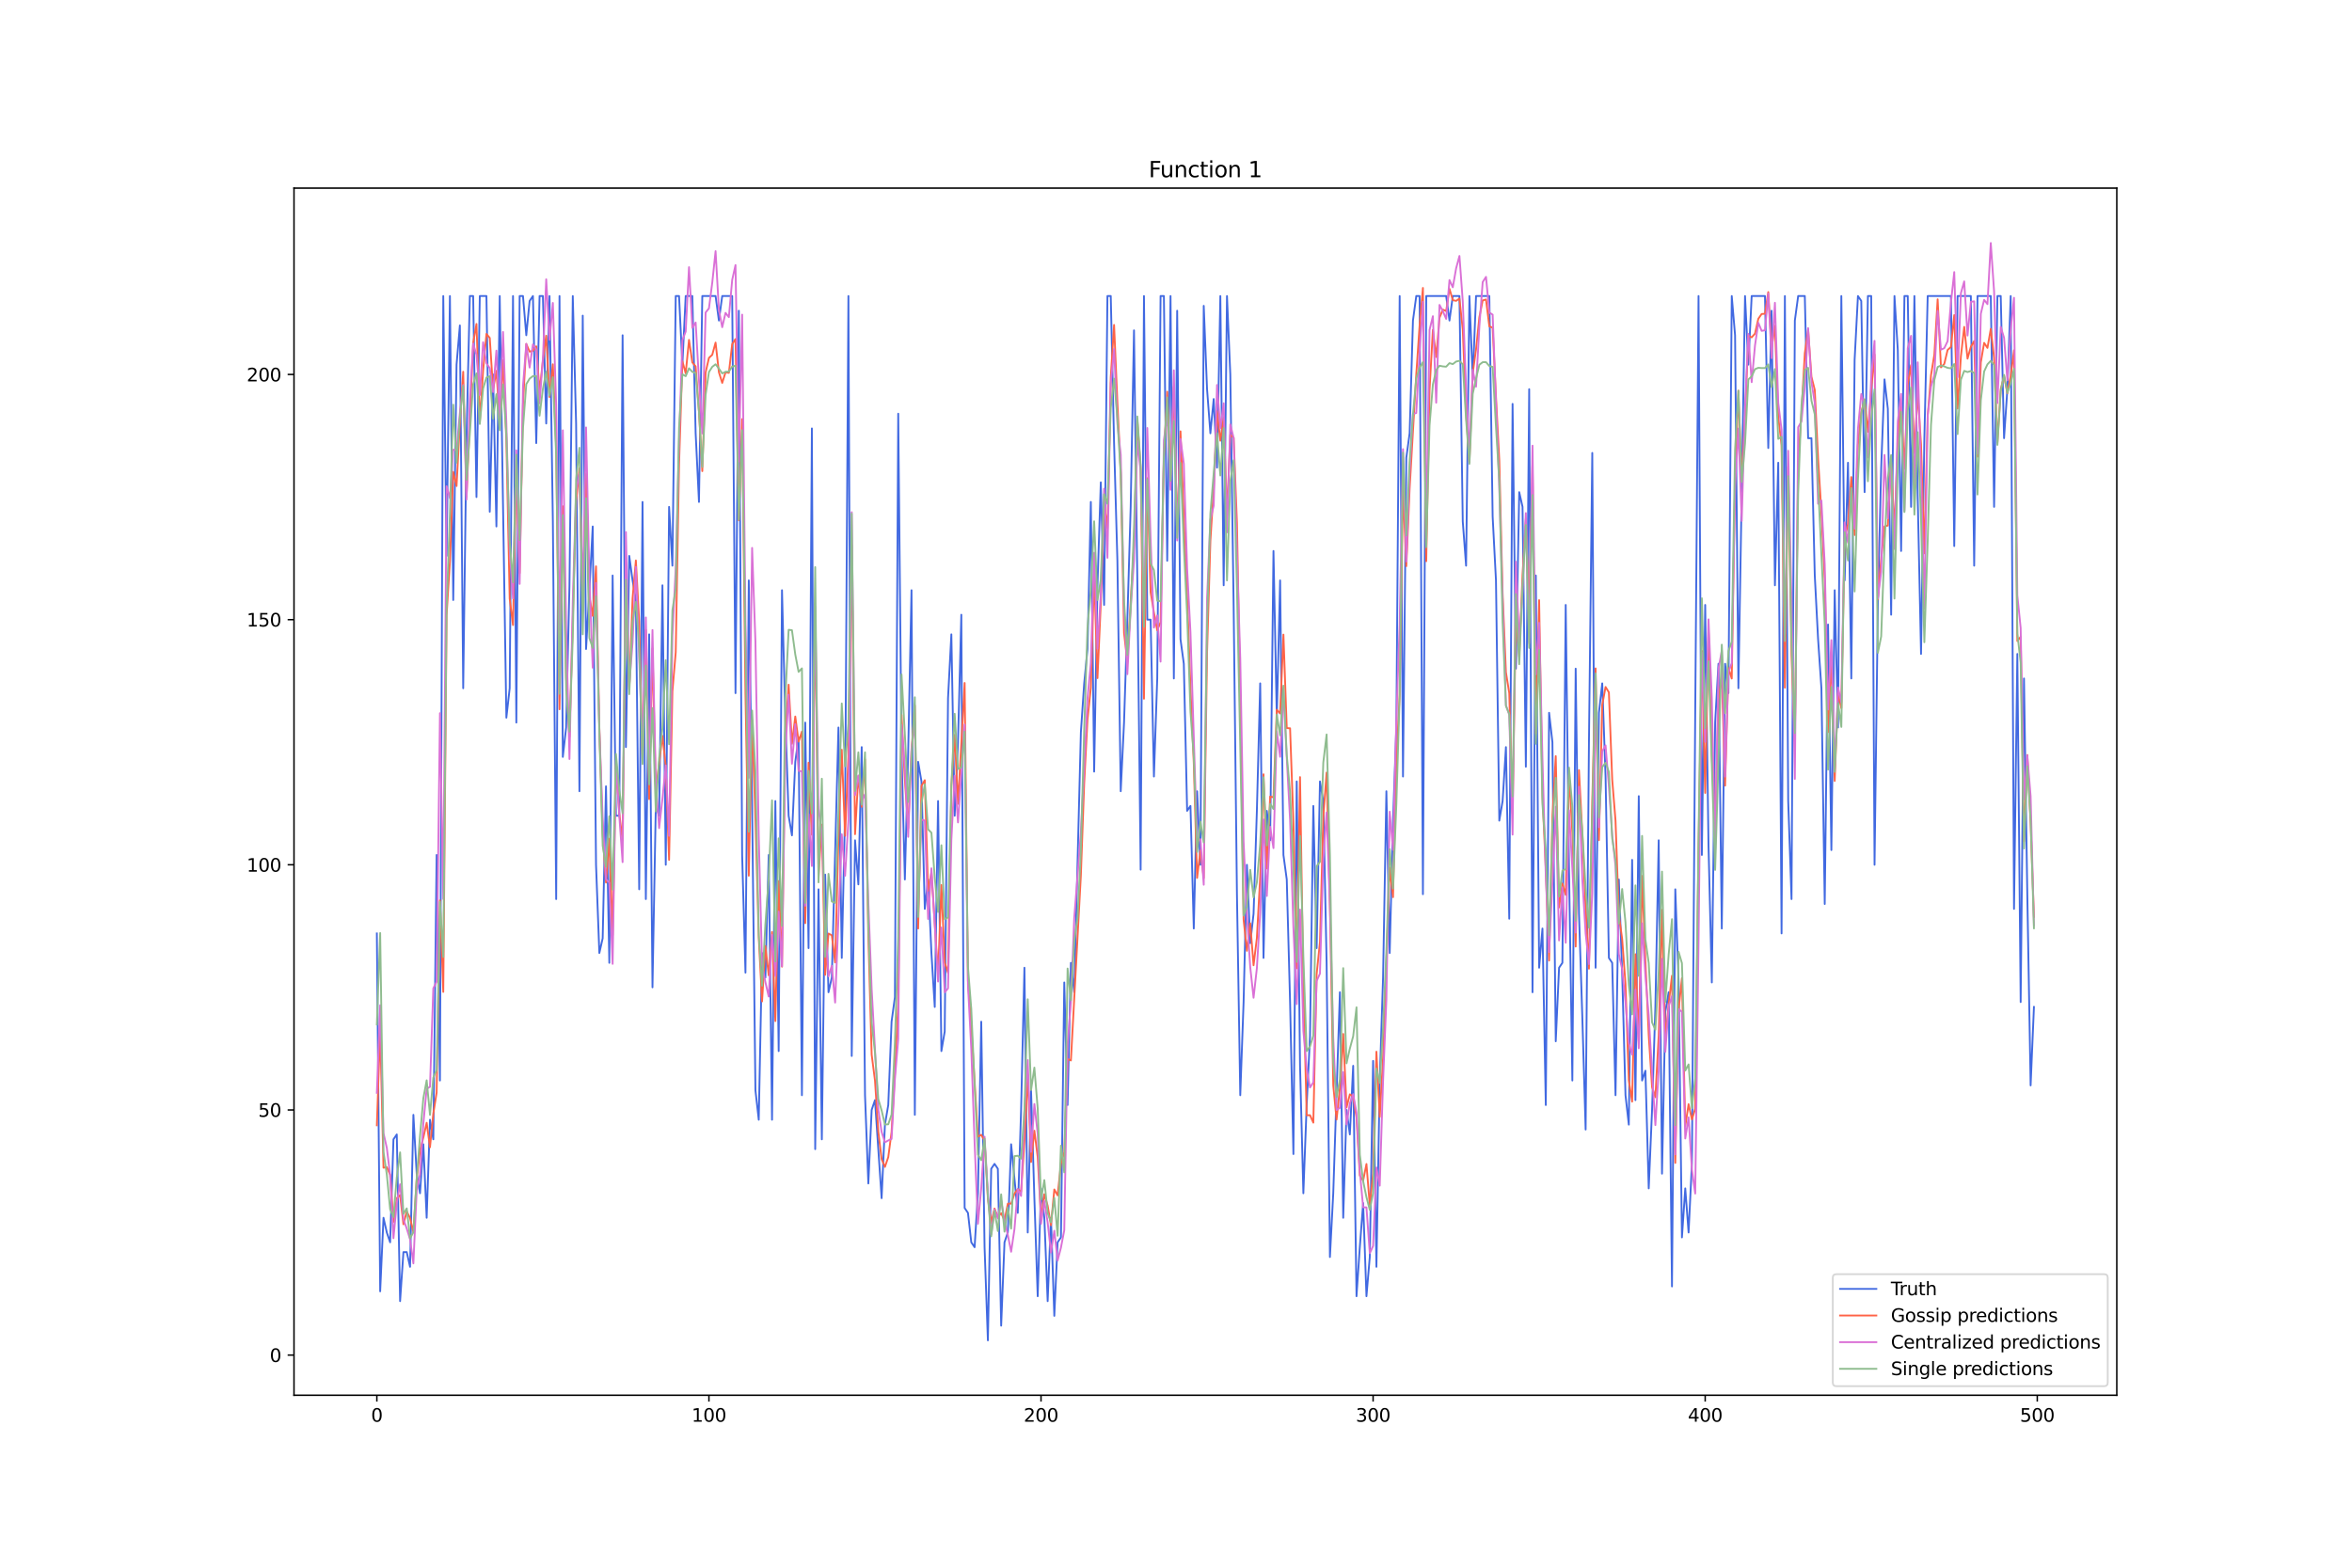 <?xml version="1.0" encoding="utf-8" standalone="no"?>
<!DOCTYPE svg PUBLIC "-//W3C//DTD SVG 1.1//EN"
  "http://www.w3.org/Graphics/SVG/1.1/DTD/svg11.dtd">
<svg xmlns:xlink="http://www.w3.org/1999/xlink" width="1296pt" height="864pt" viewBox="0 0 1296 864" xmlns="http://www.w3.org/2000/svg" version="1.1">
 <defs>
  <style type="text/css">*{stroke-linejoin: round; stroke-linecap: butt}</style>
 </defs>
 <g id="figure_1">
  <g id="patch_1">
   <path d="M 0 864 
L 1296 864 
L 1296 0 
L 0 0 
z
" style="fill: #ffffff"/>
  </g>
  <g id="axes_1">
   <g id="patch_2">
    <path d="M 162 768.96 
L 1166.4 768.96 
L 1166.4 103.68 
L 162 103.68 
z
" style="fill: #ffffff"/>
   </g>
   <g id="matplotlib.axis_1">
    <g id="xtick_1">
     <g id="line2d_1">
      <defs>
       <path id="m7baf759f8a" d="M 0 0 
L 0 3.5 
" style="stroke: #000000; stroke-width: 0.8"/>
      </defs>
      <g>
       <use xlink:href="#m7baf759f8a" x="207.655" y="768.96" style="stroke: #000000; stroke-width: 0.8"/>
      </g>
     </g>
     <g id="text_1">
      <!-- 0 -->
      <g transform="translate(204.473 783.558) scale(0.1 -0.1)">
       <defs>
        <path id="DejaVuSans-30" d="M 2034 4250 
Q 1547 4250 1301 3770 
Q 1056 3291 1056 2328 
Q 1056 1369 1301 889 
Q 1547 409 2034 409 
Q 2525 409 2770 889 
Q 3016 1369 3016 2328 
Q 3016 3291 2770 3770 
Q 2525 4250 2034 4250 
z
M 2034 4750 
Q 2819 4750 3233 4129 
Q 3647 3509 3647 2328 
Q 3647 1150 3233 529 
Q 2819 -91 2034 -91 
Q 1250 -91 836 529 
Q 422 1150 422 2328 
Q 422 3509 836 4129 
Q 1250 4750 2034 4750 
z
" transform="scale(0.016)"/>
       </defs>
       <use xlink:href="#DejaVuSans-30"/>
      </g>
     </g>
    </g>
    <g id="xtick_2">
     <g id="line2d_2">
      <g>
       <use xlink:href="#m7baf759f8a" x="390.639" y="768.96" style="stroke: #000000; stroke-width: 0.8"/>
      </g>
     </g>
     <g id="text_2">
      <!-- 100 -->
      <g transform="translate(381.095 783.558) scale(0.1 -0.1)">
       <defs>
        <path id="DejaVuSans-31" d="M 794 531 
L 1825 531 
L 1825 4091 
L 703 3866 
L 703 4441 
L 1819 4666 
L 2450 4666 
L 2450 531 
L 3481 531 
L 3481 0 
L 794 0 
L 794 531 
z
" transform="scale(0.016)"/>
       </defs>
       <use xlink:href="#DejaVuSans-31"/>
       <use xlink:href="#DejaVuSans-30" x="63.623"/>
       <use xlink:href="#DejaVuSans-30" x="127.246"/>
      </g>
     </g>
    </g>
    <g id="xtick_3">
     <g id="line2d_3">
      <g>
       <use xlink:href="#m7baf759f8a" x="573.623" y="768.96" style="stroke: #000000; stroke-width: 0.8"/>
      </g>
     </g>
     <g id="text_3">
      <!-- 200 -->
      <g transform="translate(564.079 783.558) scale(0.1 -0.1)">
       <defs>
        <path id="DejaVuSans-32" d="M 1228 531 
L 3431 531 
L 3431 0 
L 469 0 
L 469 531 
Q 828 903 1448 1529 
Q 2069 2156 2228 2338 
Q 2531 2678 2651 2914 
Q 2772 3150 2772 3378 
Q 2772 3750 2511 3984 
Q 2250 4219 1831 4219 
Q 1534 4219 1204 4116 
Q 875 4013 500 3803 
L 500 4441 
Q 881 4594 1212 4672 
Q 1544 4750 1819 4750 
Q 2544 4750 2975 4387 
Q 3406 4025 3406 3419 
Q 3406 3131 3298 2873 
Q 3191 2616 2906 2266 
Q 2828 2175 2409 1742 
Q 1991 1309 1228 531 
z
" transform="scale(0.016)"/>
       </defs>
       <use xlink:href="#DejaVuSans-32"/>
       <use xlink:href="#DejaVuSans-30" x="63.623"/>
       <use xlink:href="#DejaVuSans-30" x="127.246"/>
      </g>
     </g>
    </g>
    <g id="xtick_4">
     <g id="line2d_4">
      <g>
       <use xlink:href="#m7baf759f8a" x="756.607" y="768.96" style="stroke: #000000; stroke-width: 0.8"/>
      </g>
     </g>
     <g id="text_4">
      <!-- 300 -->
      <g transform="translate(747.063 783.558) scale(0.1 -0.1)">
       <defs>
        <path id="DejaVuSans-33" d="M 2597 2516 
Q 3050 2419 3304 2112 
Q 3559 1806 3559 1356 
Q 3559 666 3084 287 
Q 2609 -91 1734 -91 
Q 1441 -91 1130 -33 
Q 819 25 488 141 
L 488 750 
Q 750 597 1062 519 
Q 1375 441 1716 441 
Q 2309 441 2620 675 
Q 2931 909 2931 1356 
Q 2931 1769 2642 2001 
Q 2353 2234 1838 2234 
L 1294 2234 
L 1294 2753 
L 1863 2753 
Q 2328 2753 2575 2939 
Q 2822 3125 2822 3475 
Q 2822 3834 2567 4026 
Q 2313 4219 1838 4219 
Q 1578 4219 1281 4162 
Q 984 4106 628 3988 
L 628 4550 
Q 988 4650 1302 4700 
Q 1616 4750 1894 4750 
Q 2613 4750 3031 4423 
Q 3450 4097 3450 3541 
Q 3450 3153 3228 2886 
Q 3006 2619 2597 2516 
z
" transform="scale(0.016)"/>
       </defs>
       <use xlink:href="#DejaVuSans-33"/>
       <use xlink:href="#DejaVuSans-30" x="63.623"/>
       <use xlink:href="#DejaVuSans-30" x="127.246"/>
      </g>
     </g>
    </g>
    <g id="xtick_5">
     <g id="line2d_5">
      <g>
       <use xlink:href="#m7baf759f8a" x="939.591" y="768.96" style="stroke: #000000; stroke-width: 0.8"/>
      </g>
     </g>
     <g id="text_5">
      <!-- 400 -->
      <g transform="translate(930.047 783.558) scale(0.1 -0.1)">
       <defs>
        <path id="DejaVuSans-34" d="M 2419 4116 
L 825 1625 
L 2419 1625 
L 2419 4116 
z
M 2253 4666 
L 3047 4666 
L 3047 1625 
L 3713 1625 
L 3713 1100 
L 3047 1100 
L 3047 0 
L 2419 0 
L 2419 1100 
L 313 1100 
L 313 1709 
L 2253 4666 
z
" transform="scale(0.016)"/>
       </defs>
       <use xlink:href="#DejaVuSans-34"/>
       <use xlink:href="#DejaVuSans-30" x="63.623"/>
       <use xlink:href="#DejaVuSans-30" x="127.246"/>
      </g>
     </g>
    </g>
    <g id="xtick_6">
     <g id="line2d_6">
      <g>
       <use xlink:href="#m7baf759f8a" x="1122.575" y="768.96" style="stroke: #000000; stroke-width: 0.8"/>
      </g>
     </g>
     <g id="text_6">
      <!-- 500 -->
      <g transform="translate(1113.032 783.558) scale(0.1 -0.1)">
       <defs>
        <path id="DejaVuSans-35" d="M 691 4666 
L 3169 4666 
L 3169 4134 
L 1269 4134 
L 1269 2991 
Q 1406 3038 1543 3061 
Q 1681 3084 1819 3084 
Q 2600 3084 3056 2656 
Q 3513 2228 3513 1497 
Q 3513 744 3044 326 
Q 2575 -91 1722 -91 
Q 1428 -91 1123 -41 
Q 819 9 494 109 
L 494 744 
Q 775 591 1075 516 
Q 1375 441 1709 441 
Q 2250 441 2565 725 
Q 2881 1009 2881 1497 
Q 2881 1984 2565 2268 
Q 2250 2553 1709 2553 
Q 1456 2553 1204 2497 
Q 953 2441 691 2322 
L 691 4666 
z
" transform="scale(0.016)"/>
       </defs>
       <use xlink:href="#DejaVuSans-35"/>
       <use xlink:href="#DejaVuSans-30" x="63.623"/>
       <use xlink:href="#DejaVuSans-30" x="127.246"/>
      </g>
     </g>
    </g>
   </g>
   <g id="matplotlib.axis_2">
    <g id="ytick_1">
     <g id="line2d_7">
      <defs>
       <path id="ma0ab093877" d="M 0 0 
L -3.5 0 
" style="stroke: #000000; stroke-width: 0.8"/>
      </defs>
      <g>
       <use xlink:href="#ma0ab093877" x="162" y="746.827" style="stroke: #000000; stroke-width: 0.8"/>
      </g>
     </g>
     <g id="text_7">
      <!-- 0 -->
      <g transform="translate(148.637 750.626) scale(0.1 -0.1)">
       <use xlink:href="#DejaVuSans-30"/>
      </g>
     </g>
    </g>
    <g id="ytick_2">
     <g id="line2d_8">
      <g>
       <use xlink:href="#ma0ab093877" x="162" y="611.716" style="stroke: #000000; stroke-width: 0.8"/>
      </g>
     </g>
     <g id="text_8">
      <!-- 50 -->
      <g transform="translate(142.275 615.515) scale(0.1 -0.1)">
       <use xlink:href="#DejaVuSans-35"/>
       <use xlink:href="#DejaVuSans-30" x="63.623"/>
      </g>
     </g>
    </g>
    <g id="ytick_3">
     <g id="line2d_9">
      <g>
       <use xlink:href="#ma0ab093877" x="162" y="476.605" style="stroke: #000000; stroke-width: 0.8"/>
      </g>
     </g>
     <g id="text_9">
      <!-- 100 -->
      <g transform="translate(135.912 480.404) scale(0.1 -0.1)">
       <use xlink:href="#DejaVuSans-31"/>
       <use xlink:href="#DejaVuSans-30" x="63.623"/>
       <use xlink:href="#DejaVuSans-30" x="127.246"/>
      </g>
     </g>
    </g>
    <g id="ytick_4">
     <g id="line2d_10">
      <g>
       <use xlink:href="#ma0ab093877" x="162" y="341.493" style="stroke: #000000; stroke-width: 0.8"/>
      </g>
     </g>
     <g id="text_10">
      <!-- 150 -->
      <g transform="translate(135.912 345.293) scale(0.1 -0.1)">
       <use xlink:href="#DejaVuSans-31"/>
       <use xlink:href="#DejaVuSans-35" x="63.623"/>
       <use xlink:href="#DejaVuSans-30" x="127.246"/>
      </g>
     </g>
    </g>
    <g id="ytick_5">
     <g id="line2d_11">
      <g>
       <use xlink:href="#ma0ab093877" x="162" y="206.382" style="stroke: #000000; stroke-width: 0.8"/>
      </g>
     </g>
     <g id="text_11">
      <!-- 200 -->
      <g transform="translate(135.912 210.182) scale(0.1 -0.1)">
       <use xlink:href="#DejaVuSans-32"/>
       <use xlink:href="#DejaVuSans-30" x="63.623"/>
       <use xlink:href="#DejaVuSans-30" x="127.246"/>
      </g>
     </g>
    </g>
   </g>
   <g id="line2d_12">
    <path d="M 207.655 514.436 
L 209.484 711.698 
L 211.314 671.164 
L 213.144 679.271 
L 214.974 684.676 
L 216.804 627.929 
L 218.634 625.227 
L 220.463 717.102 
L 222.293 690.08 
L 224.123 690.08 
L 225.953 698.187 
L 227.783 614.418 
L 229.613 646.844 
L 231.442 657.653 
L 233.272 630.631 
L 235.102 671.164 
L 236.932 617.12 
L 238.762 627.929 
L 240.592 471.2 
L 242.422 595.502 
L 244.251 163.147 
L 246.081 306.365 
L 247.911 163.147 
L 249.741 330.685 
L 251.571 200.978 
L 253.401 179.36 
L 255.23 379.325 
L 257.06 241.511 
L 258.89 163.147 
L 260.72 163.147 
L 262.55 273.938 
L 264.38 163.147 
L 268.039 163.147 
L 269.869 282.045 
L 271.699 206.382 
L 273.529 290.151 
L 275.359 163.147 
L 279.018 395.538 
L 280.848 379.325 
L 282.678 163.147 
L 284.508 398.24 
L 286.338 163.147 
L 288.168 163.147 
L 289.997 184.765 
L 291.827 165.849 
L 293.657 163.147 
L 295.487 244.214 
L 297.317 163.147 
L 299.147 163.147 
L 300.976 233.405 
L 302.806 163.147 
L 304.636 287.449 
L 306.466 495.52 
L 308.296 163.147 
L 310.126 417.156 
L 311.956 400.942 
L 313.785 322.578 
L 315.615 163.147 
L 317.445 233.405 
L 319.275 436.071 
L 321.105 173.956 
L 322.935 357.707 
L 324.764 325.28 
L 326.594 290.151 
L 328.424 476.605 
L 330.254 525.245 
L 332.084 517.138 
L 333.914 433.369 
L 335.743 530.649 
L 337.573 317.173 
L 339.403 449.582 
L 341.233 449.582 
L 343.063 184.765 
L 344.893 411.751 
L 346.723 306.365 
L 348.552 319.876 
L 350.382 330.685 
L 352.212 490.116 
L 354.042 276.64 
L 355.872 495.52 
L 357.702 349.6 
L 359.531 544.16 
L 361.361 444.178 
L 363.191 449.582 
L 365.021 322.578 
L 366.851 476.605 
L 368.681 279.342 
L 370.51 311.769 
L 372.34 163.147 
L 374.17 163.147 
L 376 200.978 
L 377.83 163.147 
L 381.489 163.147 
L 383.319 238.809 
L 385.149 276.64 
L 386.979 163.147 
L 394.298 163.147 
L 396.128 176.658 
L 397.958 163.147 
L 403.448 163.147 
L 405.277 382.027 
L 407.107 171.254 
L 408.937 471.2 
L 410.767 536.053 
L 412.597 319.876 
L 414.427 444.178 
L 416.256 600.907 
L 418.086 617.12 
L 419.916 525.245 
L 421.746 538.756 
L 423.576 471.2 
L 425.406 617.12 
L 427.236 441.476 
L 429.065 579.289 
L 430.895 325.28 
L 432.725 395.538 
L 434.555 449.582 
L 436.385 460.391 
L 438.215 419.858 
L 440.044 406.347 
L 441.874 603.609 
L 443.704 398.24 
L 445.534 522.542 
L 447.364 236.107 
L 449.194 633.333 
L 451.023 490.116 
L 452.853 627.929 
L 454.683 482.009 
L 456.513 546.862 
L 458.343 538.756 
L 462.003 400.942 
L 463.832 527.947 
L 465.662 446.88 
L 467.492 163.147 
L 469.322 581.991 
L 471.152 463.093 
L 472.982 487.413 
L 474.811 411.751 
L 476.641 603.609 
L 478.471 652.249 
L 480.301 611.716 
L 482.131 606.311 
L 485.79 660.356 
L 487.62 619.822 
L 489.45 609.013 
L 491.28 563.076 
L 493.11 549.565 
L 494.94 228 
L 496.77 414.453 
L 498.599 484.711 
L 500.429 414.453 
L 502.259 325.28 
L 504.089 614.418 
L 505.919 419.858 
L 507.749 430.667 
L 509.578 500.925 
L 511.408 484.711 
L 513.238 525.245 
L 515.068 554.969 
L 516.898 441.476 
L 518.728 579.289 
L 520.557 568.48 
L 522.387 384.729 
L 524.217 349.6 
L 526.047 449.582 
L 527.877 409.049 
L 529.707 338.791 
L 531.536 665.76 
L 533.366 668.462 
L 535.196 684.676 
L 537.026 687.378 
L 538.856 657.653 
L 540.686 563.076 
L 542.516 687.378 
L 544.345 738.72 
L 546.175 644.142 
L 548.005 641.44 
L 549.835 644.142 
L 551.665 730.613 
L 553.495 684.676 
L 555.324 679.271 
L 557.154 630.631 
L 560.814 668.462 
L 562.644 611.716 
L 564.474 533.351 
L 566.303 679.271 
L 568.133 600.907 
L 569.963 660.356 
L 571.793 714.4 
L 573.623 654.951 
L 575.453 671.164 
L 577.283 717.102 
L 579.112 671.164 
L 580.942 725.209 
L 582.772 684.676 
L 584.602 681.973 
L 586.432 541.458 
L 588.262 609.013 
L 590.091 530.649 
L 591.921 546.862 
L 595.581 403.645 
L 597.411 376.622 
L 599.241 357.707 
L 601.07 276.64 
L 602.9 425.262 
L 604.73 322.578 
L 606.56 265.831 
L 608.39 333.387 
L 610.22 163.147 
L 612.05 163.147 
L 613.879 244.214 
L 615.709 309.067 
L 617.539 436.071 
L 619.369 398.24 
L 621.199 341.493 
L 623.029 279.342 
L 624.858 182.062 
L 626.688 319.876 
L 628.518 479.307 
L 630.348 163.147 
L 632.178 341.493 
L 634.008 341.493 
L 635.837 427.965 
L 637.667 373.92 
L 639.497 163.147 
L 641.327 163.147 
L 643.157 309.067 
L 644.987 163.147 
L 646.817 373.92 
L 648.646 171.254 
L 650.476 352.302 
L 652.306 365.813 
L 654.136 446.88 
L 655.966 444.178 
L 657.796 511.733 
L 659.625 436.071 
L 661.455 476.605 
L 663.285 168.551 
L 665.115 214.489 
L 666.945 238.809 
L 668.775 219.894 
L 670.604 257.725 
L 672.434 163.147 
L 674.264 322.578 
L 676.094 163.147 
L 677.924 206.382 
L 679.754 333.387 
L 681.583 492.818 
L 683.413 603.609 
L 685.243 552.267 
L 687.073 476.605 
L 688.903 519.84 
L 690.733 503.627 
L 692.563 446.88 
L 694.392 376.622 
L 696.222 527.947 
L 698.052 446.88 
L 699.882 463.093 
L 701.712 303.662 
L 703.542 395.538 
L 705.371 319.876 
L 707.201 471.2 
L 709.031 484.711 
L 710.861 552.267 
L 712.691 636.036 
L 714.521 430.667 
L 716.35 587.396 
L 718.18 657.653 
L 720.01 609.013 
L 721.84 571.182 
L 723.67 444.178 
L 725.5 522.542 
L 727.33 430.667 
L 729.159 441.476 
L 730.989 530.649 
L 732.819 692.782 
L 734.649 657.653 
L 738.309 546.862 
L 740.138 671.164 
L 741.968 611.716 
L 743.798 625.227 
L 745.628 587.396 
L 747.458 714.4 
L 749.288 687.378 
L 751.117 663.058 
L 752.947 714.4 
L 754.777 692.782 
L 756.607 584.693 
L 758.437 698.187 
L 760.267 595.502 
L 762.097 538.756 
L 763.926 436.071 
L 765.756 525.245 
L 767.586 452.285 
L 769.416 400.942 
L 771.246 163.147 
L 773.076 427.965 
L 774.905 252.32 
L 776.735 238.809 
L 778.565 176.658 
L 780.395 163.147 
L 782.225 163.147 
L 784.055 492.818 
L 785.884 163.147 
L 796.864 163.147 
L 798.693 176.658 
L 800.523 163.147 
L 804.183 163.147 
L 806.013 287.449 
L 807.843 311.769 
L 809.672 163.147 
L 811.502 209.085 
L 813.332 163.147 
L 820.651 163.147 
L 822.481 284.747 
L 824.311 319.876 
L 826.141 452.285 
L 827.971 441.476 
L 829.801 411.751 
L 831.63 506.329 
L 833.46 222.596 
L 835.29 368.516 
L 837.12 271.236 
L 838.95 279.342 
L 840.78 422.56 
L 842.61 214.489 
L 844.439 546.862 
L 846.269 317.173 
L 848.099 533.351 
L 849.929 511.733 
L 851.759 609.013 
L 853.589 392.836 
L 855.418 409.049 
L 857.248 573.885 
L 859.078 533.351 
L 860.908 530.649 
L 862.738 333.387 
L 864.568 479.307 
L 866.397 595.502 
L 868.227 368.516 
L 870.057 503.627 
L 871.887 560.373 
L 873.717 622.524 
L 875.547 409.049 
L 877.377 249.618 
L 879.206 533.351 
L 881.036 392.836 
L 882.866 376.622 
L 884.696 427.965 
L 886.526 527.947 
L 888.356 530.649 
L 890.185 603.609 
L 892.015 484.711 
L 893.845 536.053 
L 895.675 603.609 
L 897.505 619.822 
L 899.335 473.902 
L 901.164 606.311 
L 902.994 438.773 
L 904.824 595.502 
L 906.654 590.098 
L 908.484 654.951 
L 910.314 611.716 
L 912.144 554.969 
L 913.973 463.093 
L 915.803 646.844 
L 917.633 557.671 
L 919.463 546.862 
L 921.293 708.996 
L 923.123 490.116 
L 924.952 541.458 
L 926.782 681.973 
L 928.612 654.951 
L 930.442 679.271 
L 932.272 641.44 
L 934.102 392.836 
L 935.931 163.147 
L 937.761 471.2 
L 939.591 333.387 
L 941.421 465.796 
L 943.251 541.458 
L 945.081 398.24 
L 946.911 365.813 
L 948.74 511.733 
L 950.57 365.813 
L 952.4 382.027 
L 954.23 163.147 
L 956.06 184.765 
L 957.89 379.325 
L 961.549 163.147 
L 963.379 200.978 
L 965.209 163.147 
L 972.528 163.147 
L 974.358 246.916 
L 976.188 171.254 
L 978.018 322.578 
L 979.848 255.022 
L 981.678 514.436 
L 983.507 163.147 
L 985.337 441.476 
L 987.167 495.52 
L 988.997 176.658 
L 990.827 163.147 
L 994.486 163.147 
L 996.316 241.511 
L 998.146 241.511 
L 999.976 317.173 
L 1001.806 352.302 
L 1003.636 379.325 
L 1005.465 498.222 
L 1007.295 344.196 
L 1009.125 468.498 
L 1010.955 325.28 
L 1012.785 400.942 
L 1014.615 163.147 
L 1016.444 319.876 
L 1018.274 255.022 
L 1020.104 373.92 
L 1021.934 198.276 
L 1023.764 163.147 
L 1025.594 165.849 
L 1027.424 271.236 
L 1029.253 163.147 
L 1031.083 163.147 
L 1032.913 476.605 
L 1034.743 333.387 
L 1036.573 257.725 
L 1038.403 209.085 
L 1040.232 225.298 
L 1042.062 338.791 
L 1043.892 163.147 
L 1045.722 192.871 
L 1047.552 303.662 
L 1049.382 163.147 
L 1051.211 163.147 
L 1053.041 279.342 
L 1054.871 163.147 
L 1056.701 273.938 
L 1058.531 360.409 
L 1060.361 241.511 
L 1062.191 163.147 
L 1074.999 163.147 
L 1076.829 300.96 
L 1078.659 163.147 
L 1085.978 163.147 
L 1087.808 311.769 
L 1089.638 163.147 
L 1096.958 163.147 
L 1098.787 279.342 
L 1100.617 163.147 
L 1102.447 163.147 
L 1104.277 241.511 
L 1106.107 214.489 
L 1107.937 163.147 
L 1109.766 500.925 
L 1111.596 360.409 
L 1113.426 552.267 
L 1115.256 373.92 
L 1117.086 492.818 
L 1118.916 598.204 
L 1120.745 554.969 
L 1120.745 554.969 
" clip-path="url(#p6e16104027)" style="fill: none; stroke: #4169e1; stroke-linecap: square"/>
   </g>
   <g id="line2d_13">
    <path d="M 207.655 620.191 
L 209.484 567.401 
L 211.314 643.569 
L 213.144 643.27 
L 214.974 647.478 
L 216.804 673.388 
L 218.634 660.348 
L 220.463 658.625 
L 222.293 674.754 
L 224.123 667.706 
L 225.953 671.266 
L 227.783 679.229 
L 229.613 649.667 
L 231.442 634.037 
L 233.272 626.925 
L 235.102 618.798 
L 236.932 632.293 
L 238.762 613.82 
L 240.592 602.129 
L 242.422 496.236 
L 244.251 546.677 
L 246.081 339.123 
L 247.911 309.493 
L 249.741 260.068 
L 251.571 267.884 
L 253.401 233.111 
L 255.23 204.877 
L 257.06 273.832 
L 260.72 188.987 
L 262.55 178.545 
L 264.38 232.413 
L 266.209 204.177 
L 268.039 184.039 
L 269.869 186.242 
L 271.699 214.692 
L 273.529 204.384 
L 275.359 232.169 
L 277.189 198.524 
L 279.018 243.019 
L 280.848 329.974 
L 282.678 344.499 
L 284.508 258.46 
L 286.338 315.866 
L 288.168 222.967 
L 289.997 189.572 
L 291.827 193.803 
L 293.657 193.357 
L 295.487 190.857 
L 297.317 215.878 
L 299.147 198.68 
L 300.976 185.016 
L 302.806 218.777 
L 304.636 200.766 
L 306.466 246.642 
L 308.296 390.907 
L 310.126 279.011 
L 311.956 373.713 
L 313.785 406.067 
L 317.445 276.291 
L 319.275 258.167 
L 321.105 336.183 
L 322.935 261.069 
L 324.764 328.76 
L 326.594 339.417 
L 328.424 312.118 
L 330.254 401.283 
L 332.084 459.56 
L 333.914 486.421 
L 335.743 462.191 
L 337.573 515.285 
L 339.403 421.455 
L 341.233 448.262 
L 343.063 463.15 
L 344.893 316.237 
L 346.723 379.87 
L 348.552 329.851 
L 350.382 308.888 
L 352.212 342.486 
L 354.042 418.803 
L 355.872 347.19 
L 357.702 440.433 
L 359.531 357.349 
L 361.361 436.051 
L 365.021 405.534 
L 366.851 422.252 
L 368.681 473.922 
L 370.51 381.108 
L 372.34 359.456 
L 374.17 256.113 
L 376 199.086 
L 377.83 205.748 
L 379.66 187.318 
L 381.489 199.734 
L 383.319 201.933 
L 385.149 226.864 
L 386.979 259.66 
L 388.809 205.242 
L 390.639 197.248 
L 392.469 195.538 
L 394.298 188.812 
L 396.128 205.132 
L 397.958 211.029 
L 399.788 205.171 
L 401.618 205.494 
L 403.448 189.661 
L 405.277 186.859 
L 407.107 286.786 
L 408.937 230.985 
L 410.767 382.502 
L 412.597 482.622 
L 414.427 396.964 
L 416.256 451.168 
L 418.086 516.673 
L 419.916 551.917 
L 421.746 521.358 
L 423.576 537.559 
L 425.406 513.635 
L 427.236 562.759 
L 429.065 485.557 
L 430.895 532.749 
L 432.725 405.046 
L 434.555 377.36 
L 436.385 409.932 
L 438.215 394.886 
L 440.044 408.741 
L 441.874 403.175 
L 443.704 508.785 
L 445.534 420.344 
L 447.364 460.021 
L 449.194 340.94 
L 451.023 483.152 
L 452.853 454.499 
L 454.683 537.284 
L 456.513 514.494 
L 458.343 515.454 
L 460.173 530.443 
L 462.003 462.379 
L 463.832 413.198 
L 465.662 460.653 
L 467.492 416.49 
L 469.322 300.362 
L 471.152 459.748 
L 472.982 427.696 
L 474.811 444.689 
L 476.641 418.447 
L 478.471 515.947 
L 480.301 581.198 
L 482.131 595.513 
L 483.961 623.623 
L 485.79 638.82 
L 487.62 643.112 
L 489.45 637.757 
L 491.28 623.86 
L 493.11 591.169 
L 494.94 552.482 
L 496.77 394.051 
L 498.599 429.661 
L 500.429 456.511 
L 502.259 414.148 
L 504.089 388.821 
L 505.919 511.739 
L 507.749 433.095 
L 509.578 429.985 
L 511.408 490.971 
L 513.238 480.844 
L 516.898 537.08 
L 518.728 487.759 
L 520.557 530.538 
L 522.387 536.181 
L 524.217 433.119 
L 526.047 405.006 
L 527.877 443.036 
L 531.536 376.402 
L 533.366 540.653 
L 535.196 565.479 
L 538.856 626.486 
L 540.686 625.419 
L 542.516 628.697 
L 544.345 660.505 
L 546.175 673.902 
L 548.005 666.051 
L 549.835 670.748 
L 551.665 668.613 
L 553.495 672.626 
L 555.324 663.374 
L 557.154 663.378 
L 558.984 657.86 
L 560.814 655.391 
L 562.644 656.791 
L 564.474 629.516 
L 566.303 592.095 
L 568.133 640.41 
L 569.963 623.155 
L 571.793 637.634 
L 573.623 671.783 
L 575.453 658.151 
L 577.283 664.502 
L 579.112 675.291 
L 580.942 655.542 
L 582.772 658.81 
L 584.602 641.379 
L 586.432 635.045 
L 588.262 583.583 
L 590.091 584.457 
L 595.581 482.528 
L 597.411 431.727 
L 599.241 396.53 
L 601.07 379.037 
L 602.9 316.309 
L 604.73 373.736 
L 606.56 332.694 
L 608.39 276.979 
L 610.22 291.399 
L 612.05 207.831 
L 613.879 179.078 
L 615.709 221.805 
L 617.539 260.053 
L 619.369 348.849 
L 621.199 364.817 
L 623.029 331.27 
L 624.858 300.566 
L 626.688 231.464 
L 628.518 258.214 
L 630.348 385.099 
L 632.178 263.512 
L 634.008 326.285 
L 635.837 337.551 
L 637.667 347.353 
L 639.497 342.928 
L 641.327 251.674 
L 643.157 215.857 
L 644.987 261.978 
L 646.817 213.104 
L 648.646 292.999 
L 650.476 237.715 
L 652.306 284.946 
L 654.136 328.566 
L 655.966 378.964 
L 657.796 420.675 
L 659.625 483.841 
L 661.455 468.72 
L 663.285 483.912 
L 665.115 359.746 
L 666.945 298.082 
L 668.775 269.297 
L 670.604 226.542 
L 672.434 242.89 
L 674.264 230.157 
L 676.094 283.978 
L 677.924 239.575 
L 679.754 241.174 
L 681.583 288.104 
L 683.413 385.971 
L 685.243 506.762 
L 687.073 524.032 
L 688.903 508.831 
L 690.733 531.987 
L 692.563 517.052 
L 694.392 483.23 
L 696.222 426.726 
L 698.052 478.668 
L 699.882 439.02 
L 701.712 439.444 
L 703.542 391.16 
L 705.371 393.216 
L 707.201 349.748 
L 709.031 401.276 
L 710.861 401.38 
L 712.691 453.068 
L 714.521 533.656 
L 716.35 428.283 
L 718.18 542.502 
L 720.01 614.665 
L 721.84 614.616 
L 723.67 618.731 
L 725.5 536.86 
L 727.33 519.116 
L 729.159 450.384 
L 730.989 425.775 
L 732.819 498.642 
L 734.649 598.198 
L 736.479 617.028 
L 738.309 599.561 
L 740.138 569.834 
L 741.968 610.375 
L 743.798 603.116 
L 745.628 604.341 
L 747.458 615.853 
L 749.288 647.915 
L 751.117 650.698 
L 752.947 641.517 
L 754.777 664.233 
L 756.607 646.804 
L 758.437 579.614 
L 760.267 615.563 
L 762.097 583.149 
L 765.756 478.13 
L 767.586 494.462 
L 769.416 420.212 
L 771.246 382.744 
L 773.076 268.867 
L 774.905 312.029 
L 776.735 269.342 
L 780.395 206.288 
L 782.225 179.44 
L 784.055 158.692 
L 785.884 309.305 
L 787.714 214.775 
L 789.544 181.788 
L 791.374 196.772 
L 793.204 175.133 
L 795.034 170.621 
L 796.864 171.456 
L 798.693 159.194 
L 800.523 165.409 
L 802.353 165.812 
L 804.183 164.536 
L 806.013 181.64 
L 807.843 227.912 
L 809.672 254.684 
L 811.502 205.663 
L 813.332 192.517 
L 815.162 174.775 
L 816.992 165.564 
L 818.822 165.053 
L 820.651 179.887 
L 822.481 180.552 
L 824.311 218.632 
L 826.141 253.71 
L 827.971 327.256 
L 829.801 370.489 
L 831.63 381.983 
L 833.46 448.3 
L 835.29 338.469 
L 837.12 361.947 
L 838.95 316.665 
L 840.78 285.89 
L 842.61 339.26 
L 844.439 256.289 
L 846.269 404.313 
L 848.099 330.755 
L 849.929 438.86 
L 851.759 478.86 
L 853.589 529.389 
L 855.418 449.773 
L 857.248 416.729 
L 859.078 500.121 
L 860.908 486.93 
L 862.738 493.21 
L 864.568 427.163 
L 866.397 458.572 
L 868.227 521.669 
L 870.057 424.449 
L 871.887 459.377 
L 873.717 500.971 
L 875.547 533.878 
L 877.377 440.997 
L 879.206 368.365 
L 881.036 463.048 
L 882.866 388.533 
L 884.696 378.606 
L 886.526 381.577 
L 888.356 429.577 
L 890.185 452.259 
L 892.015 504.113 
L 893.845 517.463 
L 895.675 542.2 
L 897.505 595.437 
L 899.335 607.147 
L 901.164 525.89 
L 902.994 573.983 
L 904.824 482.718 
L 906.654 529.641 
L 908.484 570.676 
L 910.314 599.077 
L 912.144 604.73 
L 913.973 570.878 
L 915.803 501.447 
L 917.633 572.822 
L 919.463 553.424 
L 921.293 537.752 
L 923.123 640.912 
L 924.952 556.342 
L 926.782 539.093 
L 928.612 620.703 
L 930.442 608.55 
L 932.272 616.982 
L 934.102 611.061 
L 935.931 466.649 
L 937.761 358.708 
L 939.591 437.024 
L 941.421 347.182 
L 943.251 415.818 
L 945.081 459.301 
L 946.911 385.815 
L 948.74 372.277 
L 950.57 432.974 
L 952.4 368.208 
L 954.23 373.968 
L 956.06 265.756 
L 957.89 215.323 
L 959.719 264.439 
L 961.549 229.912 
L 963.379 185.051 
L 965.209 185.921 
L 967.039 183.862 
L 968.869 175.699 
L 970.698 173.043 
L 972.528 172.925 
L 974.358 160.972 
L 976.188 191.682 
L 978.018 179.555 
L 979.848 229.791 
L 981.678 245.345 
L 983.507 379.021 
L 985.337 257.227 
L 987.167 361.12 
L 988.997 409 
L 990.827 255.675 
L 992.657 227.122 
L 994.486 194.638 
L 996.316 181.565 
L 998.146 207.632 
L 999.976 214.891 
L 1001.806 252.59 
L 1003.636 282.738 
L 1005.465 319.801 
L 1007.295 403.524 
L 1009.125 362.279 
L 1010.955 430.398 
L 1012.785 382.04 
L 1014.615 390.282 
L 1016.444 296.503 
L 1018.274 288.779 
L 1020.104 262.917 
L 1021.934 294.863 
L 1023.764 244.992 
L 1025.594 227.189 
L 1027.424 220.124 
L 1029.253 237.979 
L 1031.083 214.616 
L 1032.913 195.415 
L 1034.743 330.376 
L 1036.573 308.102 
L 1038.403 290.105 
L 1040.232 289.66 
L 1042.062 254.83 
L 1043.892 292.475 
L 1045.722 242.867 
L 1047.552 222.862 
L 1049.382 258.359 
L 1051.211 211.887 
L 1053.041 201.23 
L 1054.871 249.745 
L 1056.701 216.554 
L 1058.531 245.069 
L 1060.361 304.954 
L 1062.191 229.612 
L 1064.02 206.774 
L 1065.85 195.555 
L 1067.68 164.951 
L 1069.51 202.443 
L 1071.34 200.55 
L 1073.17 192.885 
L 1074.999 191.22 
L 1076.829 173.649 
L 1078.659 225.149 
L 1080.489 196.466 
L 1082.319 180.152 
L 1084.149 197.665 
L 1085.978 191.083 
L 1087.808 187.948 
L 1089.638 251.727 
L 1091.468 199.727 
L 1093.298 188.963 
L 1095.128 191.74 
L 1096.958 181.25 
L 1098.787 197.299 
L 1100.617 243.869 
L 1102.447 214.481 
L 1104.277 207.207 
L 1106.107 216.682 
L 1107.937 207.219 
L 1109.766 193.047 
L 1111.596 353.287 
L 1113.426 350.946 
L 1115.256 463.696 
L 1117.086 416.092 
L 1118.916 453.775 
L 1120.745 505.361 
L 1120.745 505.361 
" clip-path="url(#p6e16104027)" style="fill: none; stroke: #ff6347; stroke-linecap: square"/>
   </g>
   <g id="line2d_14">
    <path d="M 207.655 602.3 
L 209.484 554.019 
L 211.314 624.493 
L 213.144 632.675 
L 214.974 647.625 
L 216.804 682.416 
L 218.634 663.006 
L 220.463 652.669 
L 222.293 671.99 
L 224.123 677.082 
L 225.953 683.07 
L 227.783 696.297 
L 229.613 656.078 
L 231.442 647.324 
L 233.272 619.27 
L 235.102 600.086 
L 236.932 598.976 
L 238.762 544.704 
L 240.592 541.068 
L 242.422 393.045 
L 244.251 495.412 
L 246.081 267.949 
L 247.911 274.599 
L 249.741 247.837 
L 251.571 247.958 
L 253.401 227.468 
L 255.23 212.189 
L 257.06 275.338 
L 258.89 219.893 
L 260.72 189.33 
L 262.55 195.518 
L 264.38 217.75 
L 266.209 188.641 
L 268.039 200.288 
L 269.869 202.88 
L 271.699 216.055 
L 273.529 193.225 
L 275.359 230.177 
L 277.189 182.954 
L 279.018 233.025 
L 280.848 302.897 
L 282.678 329.81 
L 284.508 248.192 
L 286.338 321.813 
L 288.168 212.837 
L 289.997 189.497 
L 291.827 202.58 
L 293.657 189.793 
L 295.487 192.686 
L 297.317 222.315 
L 299.147 197.692 
L 300.976 153.937 
L 302.806 187.321 
L 304.636 166.948 
L 306.466 223.169 
L 308.296 347.054 
L 310.126 237.157 
L 311.956 344.844 
L 313.785 418.329 
L 315.615 330.953 
L 317.445 270.2 
L 319.275 261.094 
L 321.105 326.128 
L 322.935 235.569 
L 324.764 319.417 
L 326.594 367.995 
L 328.424 321.261 
L 330.254 401.806 
L 332.084 451.057 
L 333.914 484.568 
L 335.743 486.406 
L 337.573 531.206 
L 339.403 419.244 
L 341.233 449.534 
L 343.063 475.145 
L 344.893 293.249 
L 346.723 378.139 
L 348.552 354.2 
L 350.382 312.437 
L 354.042 413.561 
L 355.872 340.278 
L 357.702 430.558 
L 359.531 347.217 
L 361.361 430.036 
L 363.191 456.413 
L 365.021 440.205 
L 366.851 421.846 
L 368.681 460.657 
L 370.51 350.252 
L 372.34 312.914 
L 374.17 243.478 
L 376 187.507 
L 377.83 182.751 
L 379.66 147.243 
L 381.489 180.668 
L 383.319 177.745 
L 385.149 209.454 
L 386.979 238.922 
L 388.809 172.23 
L 390.639 169.968 
L 392.469 155.809 
L 394.298 138.413 
L 396.128 170.788 
L 397.958 180.326 
L 399.788 172.42 
L 401.618 174.789 
L 403.448 154.275 
L 405.277 146.093 
L 407.107 254.307 
L 408.937 173.405 
L 410.767 343.118 
L 412.597 428.718 
L 414.427 301.967 
L 416.256 353.662 
L 418.086 460.991 
L 419.916 531.849 
L 421.746 541.303 
L 423.576 549.234 
L 425.406 515.287 
L 427.236 537.903 
L 429.065 502.422 
L 430.895 532.508 
L 432.725 415.074 
L 434.555 382.869 
L 436.385 420.923 
L 438.215 399.116 
L 440.044 424.834 
L 441.874 425.103 
L 443.704 499.184 
L 445.534 448.675 
L 447.364 477.292 
L 449.194 334.257 
L 451.023 445.822 
L 452.853 458.995 
L 454.683 510.079 
L 456.513 538.068 
L 458.343 532.252 
L 460.173 552.553 
L 463.832 459.796 
L 465.662 482.67 
L 467.492 452.442 
L 469.322 282.279 
L 471.152 438.214 
L 472.982 427.354 
L 474.811 441.337 
L 476.641 437.769 
L 478.471 497.088 
L 480.301 545.14 
L 483.961 611.476 
L 485.79 623.852 
L 487.62 629.565 
L 489.45 628.537 
L 491.28 627.7 
L 493.11 594.757 
L 494.94 572.675 
L 496.77 399.51 
L 498.599 422.428 
L 500.429 461.218 
L 502.259 412.687 
L 504.089 397.747 
L 505.919 502.364 
L 507.749 451.698 
L 509.578 452.217 
L 511.408 506.472 
L 513.238 478.548 
L 516.898 540.967 
L 518.728 511.165 
L 520.557 546.89 
L 522.387 544.707 
L 524.217 462.896 
L 526.047 427.484 
L 527.877 453.269 
L 531.536 399.323 
L 533.366 542.949 
L 535.196 578.15 
L 537.026 629.875 
L 538.856 674.437 
L 540.686 654.88 
L 542.516 626.46 
L 544.345 657.291 
L 546.175 680.339 
L 548.005 666.537 
L 549.835 671.461 
L 551.665 661.589 
L 553.495 672.778 
L 555.324 680.589 
L 557.154 689.875 
L 558.984 677.474 
L 560.814 655.393 
L 562.644 659.124 
L 564.474 612.82 
L 566.303 584.245 
L 568.133 634.847 
L 569.963 608.468 
L 571.793 624.752 
L 573.623 674.458 
L 575.453 661.977 
L 577.283 673.713 
L 579.112 690.318 
L 580.942 678.298 
L 582.772 694.691 
L 584.602 687.609 
L 586.432 678.036 
L 588.262 575.598 
L 590.091 552.427 
L 591.921 505.923 
L 593.751 482.811 
L 595.581 458.26 
L 597.411 422.742 
L 599.241 384.976 
L 601.07 365.302 
L 602.9 304.574 
L 604.73 357.569 
L 606.56 327.351 
L 608.39 269.354 
L 610.22 307.426 
L 612.05 211.387 
L 613.879 192.278 
L 615.709 233.523 
L 617.539 250.52 
L 619.369 334.645 
L 621.199 371.573 
L 623.029 335.757 
L 624.858 308.827 
L 626.688 243.071 
L 628.518 259.895 
L 630.348 343.009 
L 632.178 235.889 
L 634.008 296.994 
L 635.837 345.883 
L 637.667 339.194 
L 639.497 364.645 
L 641.327 242.571 
L 643.157 229.007 
L 644.987 269.943 
L 646.817 204.08 
L 648.646 297.868 
L 650.476 241.879 
L 652.306 255.613 
L 654.136 313.457 
L 655.966 348.377 
L 659.625 463.747 
L 661.455 462.514 
L 663.285 487.613 
L 665.115 329.748 
L 666.945 286.279 
L 668.775 278.738 
L 670.604 212.167 
L 672.434 235.961 
L 674.264 222.267 
L 676.094 293.422 
L 677.924 233.891 
L 679.754 241.347 
L 681.583 305.25 
L 683.413 362.964 
L 685.243 463.755 
L 687.073 504.333 
L 688.903 533.033 
L 690.733 549.883 
L 692.563 533.642 
L 694.392 502.99 
L 696.222 451.597 
L 698.052 493.803 
L 699.882 455.639 
L 701.712 467.436 
L 703.542 403.036 
L 705.371 417.118 
L 707.201 381.068 
L 709.031 417.618 
L 710.861 451.907 
L 712.691 511.061 
L 714.521 553.408 
L 716.35 501.278 
L 718.18 568.145 
L 720.01 589.101 
L 721.84 599.351 
L 723.67 596.519 
L 725.5 540.63 
L 727.33 536.57 
L 729.159 473.563 
L 730.989 447.749 
L 732.819 499.628 
L 734.649 572.01 
L 736.479 611.756 
L 738.309 610.588 
L 740.138 590.872 
L 741.968 619.72 
L 743.798 608.079 
L 745.628 603.042 
L 747.458 613.21 
L 749.288 645.627 
L 751.117 665.367 
L 752.947 665.435 
L 754.777 690.692 
L 756.607 686.685 
L 758.437 643.473 
L 760.267 653.466 
L 762.097 595.971 
L 763.926 550.947 
L 765.756 447.35 
L 767.586 468.441 
L 769.416 396.306 
L 771.246 343.772 
L 773.076 247.531 
L 774.905 309.483 
L 776.735 259.842 
L 778.565 228.114 
L 780.395 227.654 
L 782.225 193.756 
L 784.055 166.332 
L 785.884 288.091 
L 787.714 181.824 
L 789.544 174.251 
L 791.374 221.94 
L 793.204 168.048 
L 795.034 171.46 
L 796.864 175.751 
L 798.693 154.34 
L 800.523 158.326 
L 802.353 147.895 
L 804.183 141.064 
L 806.013 166.009 
L 807.843 212.976 
L 809.672 250.058 
L 811.502 203.761 
L 813.332 213.094 
L 815.162 179.933 
L 816.992 155.445 
L 818.822 152.595 
L 820.651 172.262 
L 822.481 173.398 
L 826.141 269.073 
L 827.971 331.589 
L 829.801 388.692 
L 831.63 393.925 
L 833.46 459.991 
L 835.29 309.569 
L 837.12 353.584 
L 838.95 326.16 
L 840.78 282.778 
L 842.61 354.505 
L 844.439 245.606 
L 846.269 371.702 
L 848.099 343.233 
L 849.929 418.373 
L 851.759 482.709 
L 853.589 524.726 
L 855.418 486.471 
L 857.248 444.579 
L 859.078 518.302 
L 860.908 489.021 
L 862.738 519.576 
L 864.568 446.543 
L 866.397 478.562 
L 868.227 513.977 
L 870.057 433.589 
L 871.887 484.524 
L 873.717 514.457 
L 875.547 531.343 
L 877.377 492.164 
L 879.206 384.552 
L 881.036 455.92 
L 882.866 414.132 
L 884.696 410.79 
L 886.526 433.34 
L 888.356 460.059 
L 890.185 477.386 
L 892.015 525.839 
L 893.845 534.169 
L 895.675 552.244 
L 897.505 574.83 
L 899.335 581.24 
L 901.164 545.451 
L 902.994 577.757 
L 904.824 508.848 
L 906.654 538.04 
L 908.484 559.672 
L 910.314 591.147 
L 912.144 620.082 
L 913.973 589.902 
L 915.803 528.418 
L 917.633 579.71 
L 919.463 554.543 
L 921.293 549.041 
L 923.123 636.225 
L 924.952 556.166 
L 926.782 557.58 
L 928.612 627.469 
L 930.442 615.794 
L 932.272 644.527 
L 934.102 657.807 
L 935.931 519.118 
L 937.761 359.733 
L 939.591 408.902 
L 941.421 341.335 
L 943.251 384.832 
L 945.081 468.507 
L 946.911 368.759 
L 948.74 358.533 
L 950.57 428.029 
L 952.4 370.565 
L 954.23 365.45 
L 956.06 267.543 
L 957.89 236.178 
L 959.719 287.131 
L 961.549 224.471 
L 963.379 184 
L 965.209 210.623 
L 967.039 190.362 
L 968.869 177.876 
L 970.698 182.346 
L 972.528 182.024 
L 974.358 161.764 
L 976.188 197.393 
L 978.018 166.874 
L 979.848 222.031 
L 981.678 236.867 
L 983.507 349.355 
L 985.337 248.421 
L 987.167 332.142 
L 988.997 429.271 
L 990.827 235.471 
L 992.657 232.192 
L 994.486 212.922 
L 996.316 180.829 
L 998.146 210.559 
L 999.976 222.058 
L 1001.806 277.632 
L 1003.636 275.893 
L 1005.465 311.037 
L 1007.295 391.036 
L 1009.125 352.798 
L 1010.955 423.222 
L 1012.785 378.888 
L 1014.615 387.222 
L 1016.444 287.892 
L 1018.274 299.099 
L 1020.104 269.662 
L 1021.934 291.383 
L 1023.764 236.366 
L 1025.594 217.158 
L 1027.424 224.2 
L 1029.253 252.183 
L 1031.083 207.596 
L 1032.913 187.856 
L 1034.743 329.819 
L 1036.573 315.135 
L 1038.403 250.735 
L 1040.232 285.767 
L 1042.062 257.531 
L 1043.892 302.559 
L 1045.722 232.199 
L 1047.552 217.065 
L 1049.382 281.545 
L 1051.211 191.851 
L 1053.041 185.068 
L 1054.871 273.657 
L 1056.701 199.669 
L 1058.531 260.098 
L 1060.361 335.448 
L 1062.191 228.822 
L 1064.02 213.112 
L 1065.85 206.866 
L 1067.68 171.309 
L 1069.51 192.719 
L 1071.34 191.877 
L 1073.17 188.042 
L 1074.999 166.76 
L 1076.829 149.946 
L 1078.659 207.896 
L 1080.489 161.6 
L 1082.319 155.088 
L 1084.149 184.94 
L 1085.978 166.343 
L 1087.808 166.049 
L 1089.638 250.191 
L 1091.468 172.928 
L 1093.298 165.239 
L 1095.128 167.622 
L 1096.958 133.92 
L 1098.787 160.674 
L 1100.617 222.146 
L 1102.447 180.124 
L 1104.277 186.157 
L 1106.107 209.582 
L 1107.937 181.635 
L 1109.766 164.115 
L 1111.596 328.157 
L 1113.426 346.076 
L 1115.256 440.509 
L 1117.086 416.275 
L 1118.916 438.869 
L 1120.745 510.087 
L 1120.745 510.087 
" clip-path="url(#p6e16104027)" style="fill: none; stroke: #da70d6; stroke-linecap: square"/>
   </g>
   <g id="line2d_15">
    <path d="M 207.655 564.625 
L 209.484 514.214 
L 211.314 634.823 
L 213.144 647.317 
L 214.974 666.483 
L 216.804 670.784 
L 218.634 648.938 
L 220.463 635.112 
L 222.293 669.043 
L 224.123 665.964 
L 225.953 682.512 
L 227.783 679.127 
L 229.613 649.479 
L 231.442 625.949 
L 233.272 605.271 
L 235.102 595.389 
L 236.932 614.432 
L 238.762 593.948 
L 240.592 589.652 
L 242.422 496.976 
L 244.251 527.42 
L 246.081 335.39 
L 247.911 283.343 
L 249.741 223.044 
L 251.571 255.037 
L 253.401 230.037 
L 255.23 212.644 
L 257.06 264.498 
L 258.89 239.166 
L 260.72 211.793 
L 262.55 205.764 
L 264.38 233.668 
L 266.209 214.094 
L 268.039 208.052 
L 269.869 207.365 
L 271.699 230.797 
L 273.529 217.246 
L 275.359 237.158 
L 277.189 211.865 
L 279.018 239.427 
L 280.848 298.162 
L 282.678 320.959 
L 284.508 250.592 
L 286.338 297.617 
L 288.168 236.002 
L 289.997 211.712 
L 291.827 208.68 
L 293.657 207.271 
L 295.487 207.286 
L 297.317 229.104 
L 299.147 214.357 
L 300.976 204.859 
L 302.806 218.063 
L 304.636 207.92 
L 306.466 251.044 
L 308.296 382.38 
L 310.126 283.894 
L 311.956 380.249 
L 313.785 403.22 
L 315.615 351.522 
L 317.445 264.178 
L 319.275 246.792 
L 321.105 349.615 
L 322.935 274.586 
L 324.764 351.619 
L 326.594 357.149 
L 328.424 328.649 
L 330.254 403.792 
L 332.084 466.115 
L 333.914 477.731 
L 335.743 449.833 
L 337.573 490.281 
L 339.403 415.51 
L 341.233 435.356 
L 343.063 448.246 
L 344.893 319.49 
L 346.723 382.582 
L 348.552 342.504 
L 350.382 331.741 
L 352.212 356.654 
L 354.042 421.119 
L 355.872 366.788 
L 357.702 432.322 
L 359.531 390.224 
L 361.361 447.231 
L 363.191 417.907 
L 365.021 401.316 
L 366.851 363.869 
L 368.681 410.184 
L 370.51 336.327 
L 372.34 324.399 
L 374.17 235.65 
L 376 206.283 
L 377.83 207.332 
L 379.66 202.951 
L 381.489 204.939 
L 383.319 205.544 
L 385.149 227.051 
L 386.979 257.372 
L 388.809 217.646 
L 390.639 205.054 
L 392.469 202.183 
L 394.298 200.753 
L 396.128 203.138 
L 397.958 205.79 
L 399.788 204.907 
L 401.618 204.761 
L 403.448 202.024 
L 405.277 201.534 
L 407.107 286.436 
L 408.937 237.081 
L 410.767 356.157 
L 412.597 458.404 
L 414.427 391.577 
L 416.256 424.844 
L 418.086 515.386 
L 419.916 543.254 
L 421.746 509.318 
L 423.576 484.032 
L 425.406 441.11 
L 427.236 529.865 
L 429.065 462.031 
L 430.895 510.3 
L 432.725 384.681 
L 434.555 347.099 
L 436.385 347.339 
L 438.215 360.704 
L 440.044 370.299 
L 441.874 368.356 
L 443.704 497.611 
L 445.534 424.853 
L 447.364 448.295 
L 449.194 312.54 
L 451.023 486.298 
L 452.853 429.164 
L 454.683 527.359 
L 456.513 481.613 
L 458.343 496.849 
L 460.173 497.593 
L 462.003 448.197 
L 463.832 387.703 
L 465.662 422.363 
L 467.492 398.711 
L 469.322 283.085 
L 471.152 435.942 
L 472.982 414.635 
L 474.811 443.462 
L 476.641 414.645 
L 478.471 510.238 
L 480.301 563.559 
L 482.131 580.062 
L 483.961 605.757 
L 485.79 612.012 
L 487.62 619.737 
L 489.45 619.644 
L 491.28 614.282 
L 493.11 574.571 
L 494.94 516.443 
L 496.77 371.728 
L 498.599 404.718 
L 500.429 442.002 
L 502.259 418.873 
L 504.089 384.278 
L 505.919 505.384 
L 507.749 442.925 
L 509.578 432.174 
L 511.408 457.108 
L 513.238 458.933 
L 515.068 483.661 
L 516.898 502.626 
L 518.728 465.828 
L 520.557 506.654 
L 522.387 505.663 
L 524.217 433.263 
L 526.047 393.375 
L 527.877 423.789 
L 529.707 422.932 
L 531.536 403.258 
L 533.366 532.864 
L 535.196 555.989 
L 537.026 597.656 
L 538.856 636.37 
L 540.686 639.434 
L 542.516 627.51 
L 544.345 659.327 
L 546.175 681.356 
L 548.005 667.301 
L 549.835 678.471 
L 551.665 658.244 
L 553.495 678.815 
L 555.324 665.482 
L 557.154 677.117 
L 558.984 637.171 
L 560.814 636.953 
L 562.644 638.591 
L 564.474 612.207 
L 566.303 550.72 
L 568.133 600.746 
L 569.963 588.385 
L 571.793 610.882 
L 573.623 661.221 
L 575.453 650.384 
L 577.283 668.555 
L 579.112 673.624 
L 580.942 660.194 
L 582.772 681.073 
L 584.602 631.381 
L 586.432 646.132 
L 588.262 533.785 
L 590.091 551.279 
L 591.921 518.602 
L 593.751 505.869 
L 595.581 468.748 
L 597.411 402.246 
L 599.241 345.636 
L 601.07 325.21 
L 602.9 287.297 
L 604.73 330.709 
L 606.56 319.452 
L 608.39 272.37 
L 610.22 277.617 
L 612.05 224.673 
L 613.879 208.676 
L 615.709 230.827 
L 617.539 261.525 
L 619.369 331.008 
L 621.199 360.945 
L 623.029 335.744 
L 624.858 290.847 
L 626.688 229.509 
L 628.518 256.505 
L 630.348 345.372 
L 632.178 264.065 
L 634.008 310.552 
L 635.837 314.192 
L 637.667 331.027 
L 639.497 331.408 
L 641.327 250.566 
L 643.157 219.007 
L 644.987 264.975 
L 646.817 232.06 
L 648.646 296.431 
L 650.476 255.122 
L 652.306 301.094 
L 654.136 339.063 
L 655.966 392.271 
L 657.796 417.129 
L 659.625 469.552 
L 661.455 452.842 
L 663.285 464.287 
L 665.115 344.684 
L 666.945 282.936 
L 670.604 238.752 
L 672.434 262.076 
L 674.264 235.91 
L 676.094 319.892 
L 677.924 265.305 
L 679.754 253.67 
L 681.583 324.372 
L 683.413 411.756 
L 685.243 504.556 
L 687.073 499.686 
L 688.903 479.37 
L 690.733 494.579 
L 692.563 486.317 
L 694.392 464.996 
L 696.222 428.35 
L 698.052 465.896 
L 699.882 443.061 
L 701.712 445.878 
L 703.542 393.857 
L 705.371 405.282 
L 707.201 377.889 
L 709.031 416.12 
L 710.861 436.364 
L 712.691 478.68 
L 714.521 530.161 
L 716.35 460.778 
L 718.18 527.172 
L 720.01 579.293 
L 721.84 576.715 
L 723.67 570.799 
L 725.5 477.399 
L 727.33 474.973 
L 729.159 420.277 
L 730.989 404.786 
L 732.819 471.437 
L 734.649 585.606 
L 736.479 604.62 
L 738.309 594.99 
L 740.138 533.566 
L 741.968 586.03 
L 743.798 577.889 
L 745.628 571.112 
L 747.458 555.162 
L 749.288 636.346 
L 751.117 650.951 
L 752.947 659.807 
L 754.777 666.802 
L 756.607 657.512 
L 758.437 588.947 
L 760.267 596.794 
L 762.097 566.432 
L 763.926 524.283 
L 765.756 468.029 
L 767.586 489.677 
L 769.416 443.337 
L 771.246 383.322 
L 773.076 249.442 
L 774.905 295.105 
L 776.735 254.115 
L 778.565 228.582 
L 780.395 208.487 
L 782.225 202.58 
L 784.055 199.621 
L 785.884 301.569 
L 787.714 234.435 
L 789.544 211.953 
L 791.374 203.922 
L 793.204 201.571 
L 795.034 201.932 
L 796.864 202.096 
L 798.693 200.124 
L 800.523 200.671 
L 802.353 199.251 
L 804.183 198.858 
L 806.013 200.818 
L 807.843 231.161 
L 809.672 255.648 
L 811.502 217.045 
L 813.332 208.65 
L 815.162 201.004 
L 816.992 199.623 
L 818.822 199.584 
L 820.651 201.72 
L 822.481 202.2 
L 824.311 235.175 
L 826.141 264.831 
L 827.971 342.991 
L 829.801 389.082 
L 831.63 393.514 
L 833.46 438.992 
L 835.29 327.407 
L 837.12 366.075 
L 838.95 322.921 
L 840.78 289.355 
L 842.61 357.097 
L 844.439 272.828 
L 846.269 409.906 
L 848.099 358.205 
L 849.929 443.315 
L 851.759 468.267 
L 853.589 515.459 
L 855.418 454.96 
L 857.248 428.671 
L 859.078 494.094 
L 860.908 479.845 
L 862.738 478.997 
L 864.568 423.044 
L 866.397 444.692 
L 868.227 507.464 
L 870.057 438.259 
L 871.887 457.996 
L 873.717 489.16 
L 875.547 511.243 
L 877.377 448.418 
L 879.206 371.165 
L 881.036 450.509 
L 882.866 422.744 
L 884.696 420.352 
L 886.526 425.403 
L 888.356 462.098 
L 890.185 474.043 
L 892.015 509.072 
L 893.845 489.95 
L 895.675 508.335 
L 897.505 542.845 
L 899.335 559.056 
L 901.164 487.964 
L 902.994 537.848 
L 904.824 460.694 
L 906.654 517.769 
L 908.484 530.84 
L 910.314 563.445 
L 912.144 567.584 
L 913.973 535.751 
L 915.803 480.351 
L 917.633 552.174 
L 919.463 526.114 
L 921.293 506.573 
L 923.123 620.116 
L 924.952 524.596 
L 926.782 530.843 
L 928.612 590.052 
L 930.442 586.622 
L 932.272 610.714 
L 934.102 594.445 
L 937.761 329.729 
L 939.591 401.389 
L 941.421 364.436 
L 945.081 479.438 
L 946.911 419.796 
L 948.74 355.307 
L 950.57 393.046 
L 952.4 358.805 
L 954.23 353.682 
L 956.06 247.763 
L 957.89 215.354 
L 959.719 265.544 
L 961.549 244.493 
L 963.379 209.109 
L 965.209 207.443 
L 967.039 203.438 
L 968.869 202.709 
L 970.698 202.843 
L 972.528 202.861 
L 974.358 200.839 
L 976.188 213.347 
L 978.018 203.402 
L 979.848 241.877 
L 981.678 240.695 
L 983.507 353.251 
L 985.337 262.415 
L 987.167 353.988 
L 988.997 404.05 
L 990.827 271.988 
L 992.657 223.11 
L 994.486 203.965 
L 996.316 202.703 
L 998.146 220.834 
L 999.976 228.353 
L 1005.465 344.154 
L 1007.295 424.158 
L 1009.125 378.628 
L 1010.955 425.391 
L 1012.785 387.522 
L 1014.615 400.635 
L 1016.444 293.324 
L 1018.274 308.893 
L 1020.104 269.026 
L 1021.934 325.986 
L 1023.764 264.463 
L 1025.594 227.811 
L 1027.424 220.07 
L 1029.253 265.232 
L 1031.083 230.298 
L 1032.913 214.601 
L 1034.743 359.761 
L 1036.573 350.745 
L 1038.403 300.076 
L 1040.232 263.43 
L 1042.062 250.798 
L 1043.892 329.897 
L 1045.722 257.004 
L 1047.552 227.037 
L 1049.382 282.198 
L 1051.211 226.375 
L 1053.041 213.599 
L 1054.871 283.622 
L 1056.701 238.221 
L 1058.531 285.819 
L 1060.361 353.954 
L 1062.191 298.444 
L 1064.02 234.237 
L 1065.85 209.505 
L 1067.68 202.263 
L 1069.51 201.42 
L 1071.34 201.947 
L 1073.17 202.74 
L 1074.999 202.991 
L 1076.829 200.615 
L 1078.659 239.262 
L 1080.489 209.226 
L 1082.319 204.397 
L 1084.149 205.044 
L 1085.978 204.463 
L 1087.808 205.569 
L 1089.638 272.544 
L 1091.468 220.629 
L 1093.298 204.734 
L 1095.128 200.788 
L 1096.958 198.861 
L 1098.787 201.144 
L 1100.617 245.188 
L 1102.447 215.581 
L 1104.277 206.593 
L 1106.107 216.51 
L 1107.937 211.256 
L 1109.766 203.248 
L 1111.596 349.172 
L 1113.426 365.218 
L 1115.256 467.633 
L 1117.086 422.275 
L 1118.916 452.025 
L 1120.745 511.563 
L 1120.745 511.563 
" clip-path="url(#p6e16104027)" style="fill: none; stroke: #8fbc8f; stroke-linecap: square"/>
   </g>
   <g id="patch_3">
    <path d="M 162 768.96 
L 162 103.68 
" style="fill: none; stroke: #000000; stroke-width: 0.8; stroke-linejoin: miter; stroke-linecap: square"/>
   </g>
   <g id="patch_4">
    <path d="M 1166.4 768.96 
L 1166.4 103.68 
" style="fill: none; stroke: #000000; stroke-width: 0.8; stroke-linejoin: miter; stroke-linecap: square"/>
   </g>
   <g id="patch_5">
    <path d="M 162 768.96 
L 1166.4 768.96 
" style="fill: none; stroke: #000000; stroke-width: 0.8; stroke-linejoin: miter; stroke-linecap: square"/>
   </g>
   <g id="patch_6">
    <path d="M 162 103.68 
L 1166.4 103.68 
" style="fill: none; stroke: #000000; stroke-width: 0.8; stroke-linejoin: miter; stroke-linecap: square"/>
   </g>
   <g id="text_12">
    <!-- Function 1 -->
    <g transform="translate(632.958 97.68) scale(0.12 -0.12)">
     <defs>
      <path id="DejaVuSans-46" d="M 628 4666 
L 3309 4666 
L 3309 4134 
L 1259 4134 
L 1259 2759 
L 3109 2759 
L 3109 2228 
L 1259 2228 
L 1259 0 
L 628 0 
L 628 4666 
z
" transform="scale(0.016)"/>
      <path id="DejaVuSans-75" d="M 544 1381 
L 544 3500 
L 1119 3500 
L 1119 1403 
Q 1119 906 1312 657 
Q 1506 409 1894 409 
Q 2359 409 2629 706 
Q 2900 1003 2900 1516 
L 2900 3500 
L 3475 3500 
L 3475 0 
L 2900 0 
L 2900 538 
Q 2691 219 2414 64 
Q 2138 -91 1772 -91 
Q 1169 -91 856 284 
Q 544 659 544 1381 
z
M 1991 3584 
L 1991 3584 
z
" transform="scale(0.016)"/>
      <path id="DejaVuSans-6e" d="M 3513 2113 
L 3513 0 
L 2938 0 
L 2938 2094 
Q 2938 2591 2744 2837 
Q 2550 3084 2163 3084 
Q 1697 3084 1428 2787 
Q 1159 2491 1159 1978 
L 1159 0 
L 581 0 
L 581 3500 
L 1159 3500 
L 1159 2956 
Q 1366 3272 1645 3428 
Q 1925 3584 2291 3584 
Q 2894 3584 3203 3211 
Q 3513 2838 3513 2113 
z
" transform="scale(0.016)"/>
      <path id="DejaVuSans-63" d="M 3122 3366 
L 3122 2828 
Q 2878 2963 2633 3030 
Q 2388 3097 2138 3097 
Q 1578 3097 1268 2742 
Q 959 2388 959 1747 
Q 959 1106 1268 751 
Q 1578 397 2138 397 
Q 2388 397 2633 464 
Q 2878 531 3122 666 
L 3122 134 
Q 2881 22 2623 -34 
Q 2366 -91 2075 -91 
Q 1284 -91 818 406 
Q 353 903 353 1747 
Q 353 2603 823 3093 
Q 1294 3584 2113 3584 
Q 2378 3584 2631 3529 
Q 2884 3475 3122 3366 
z
" transform="scale(0.016)"/>
      <path id="DejaVuSans-74" d="M 1172 4494 
L 1172 3500 
L 2356 3500 
L 2356 3053 
L 1172 3053 
L 1172 1153 
Q 1172 725 1289 603 
Q 1406 481 1766 481 
L 2356 481 
L 2356 0 
L 1766 0 
Q 1100 0 847 248 
Q 594 497 594 1153 
L 594 3053 
L 172 3053 
L 172 3500 
L 594 3500 
L 594 4494 
L 1172 4494 
z
" transform="scale(0.016)"/>
      <path id="DejaVuSans-69" d="M 603 3500 
L 1178 3500 
L 1178 0 
L 603 0 
L 603 3500 
z
M 603 4863 
L 1178 4863 
L 1178 4134 
L 603 4134 
L 603 4863 
z
" transform="scale(0.016)"/>
      <path id="DejaVuSans-6f" d="M 1959 3097 
Q 1497 3097 1228 2736 
Q 959 2375 959 1747 
Q 959 1119 1226 758 
Q 1494 397 1959 397 
Q 2419 397 2687 759 
Q 2956 1122 2956 1747 
Q 2956 2369 2687 2733 
Q 2419 3097 1959 3097 
z
M 1959 3584 
Q 2709 3584 3137 3096 
Q 3566 2609 3566 1747 
Q 3566 888 3137 398 
Q 2709 -91 1959 -91 
Q 1206 -91 779 398 
Q 353 888 353 1747 
Q 353 2609 779 3096 
Q 1206 3584 1959 3584 
z
" transform="scale(0.016)"/>
      <path id="DejaVuSans-20" transform="scale(0.016)"/>
     </defs>
     <use xlink:href="#DejaVuSans-46"/>
     <use xlink:href="#DejaVuSans-75" x="52.02"/>
     <use xlink:href="#DejaVuSans-6e" x="115.398"/>
     <use xlink:href="#DejaVuSans-63" x="178.777"/>
     <use xlink:href="#DejaVuSans-74" x="233.758"/>
     <use xlink:href="#DejaVuSans-69" x="272.967"/>
     <use xlink:href="#DejaVuSans-6f" x="300.75"/>
     <use xlink:href="#DejaVuSans-6e" x="361.932"/>
     <use xlink:href="#DejaVuSans-20" x="425.311"/>
     <use xlink:href="#DejaVuSans-31" x="457.098"/>
    </g>
   </g>
   <g id="legend_1">
    <g id="patch_7">
     <path d="M 1011.906 763.96 
L 1159.4 763.96 
Q 1161.4 763.96 1161.4 761.96 
L 1161.4 704.247 
Q 1161.4 702.247 1159.4 702.247 
L 1011.906 702.247 
Q 1009.906 702.247 1009.906 704.247 
L 1009.906 761.96 
Q 1009.906 763.96 1011.906 763.96 
z
" style="fill: #ffffff; opacity: 0.8; stroke: #cccccc; stroke-linejoin: miter"/>
    </g>
    <g id="line2d_16">
     <path d="M 1013.906 710.346 
L 1023.906 710.346 
L 1033.906 710.346 
" style="fill: none; stroke: #4169e1; stroke-linecap: square"/>
    </g>
    <g id="text_13">
     <!-- Truth -->
     <g transform="translate(1041.906 713.846) scale(0.1 -0.1)">
      <defs>
       <path id="DejaVuSans-54" d="M -19 4666 
L 3928 4666 
L 3928 4134 
L 2272 4134 
L 2272 0 
L 1638 0 
L 1638 4134 
L -19 4134 
L -19 4666 
z
" transform="scale(0.016)"/>
       <path id="DejaVuSans-72" d="M 2631 2963 
Q 2534 3019 2420 3045 
Q 2306 3072 2169 3072 
Q 1681 3072 1420 2755 
Q 1159 2438 1159 1844 
L 1159 0 
L 581 0 
L 581 3500 
L 1159 3500 
L 1159 2956 
Q 1341 3275 1631 3429 
Q 1922 3584 2338 3584 
Q 2397 3584 2469 3576 
Q 2541 3569 2628 3553 
L 2631 2963 
z
" transform="scale(0.016)"/>
       <path id="DejaVuSans-68" d="M 3513 2113 
L 3513 0 
L 2938 0 
L 2938 2094 
Q 2938 2591 2744 2837 
Q 2550 3084 2163 3084 
Q 1697 3084 1428 2787 
Q 1159 2491 1159 1978 
L 1159 0 
L 581 0 
L 581 4863 
L 1159 4863 
L 1159 2956 
Q 1366 3272 1645 3428 
Q 1925 3584 2291 3584 
Q 2894 3584 3203 3211 
Q 3513 2838 3513 2113 
z
" transform="scale(0.016)"/>
      </defs>
      <use xlink:href="#DejaVuSans-54"/>
      <use xlink:href="#DejaVuSans-72" x="46.334"/>
      <use xlink:href="#DejaVuSans-75" x="87.447"/>
      <use xlink:href="#DejaVuSans-74" x="150.826"/>
      <use xlink:href="#DejaVuSans-68" x="190.035"/>
     </g>
    </g>
    <g id="line2d_17">
     <path d="M 1013.906 725.024 
L 1023.906 725.024 
L 1033.906 725.024 
" style="fill: none; stroke: #ff6347; stroke-linecap: square"/>
    </g>
    <g id="text_14">
     <!-- Gossip predictions -->
     <g transform="translate(1041.906 728.524) scale(0.1 -0.1)">
      <defs>
       <path id="DejaVuSans-47" d="M 3809 666 
L 3809 1919 
L 2778 1919 
L 2778 2438 
L 4434 2438 
L 4434 434 
Q 4069 175 3628 42 
Q 3188 -91 2688 -91 
Q 1594 -91 976 548 
Q 359 1188 359 2328 
Q 359 3472 976 4111 
Q 1594 4750 2688 4750 
Q 3144 4750 3555 4637 
Q 3966 4525 4313 4306 
L 4313 3634 
Q 3963 3931 3569 4081 
Q 3175 4231 2741 4231 
Q 1884 4231 1454 3753 
Q 1025 3275 1025 2328 
Q 1025 1384 1454 906 
Q 1884 428 2741 428 
Q 3075 428 3337 486 
Q 3600 544 3809 666 
z
" transform="scale(0.016)"/>
       <path id="DejaVuSans-73" d="M 2834 3397 
L 2834 2853 
Q 2591 2978 2328 3040 
Q 2066 3103 1784 3103 
Q 1356 3103 1142 2972 
Q 928 2841 928 2578 
Q 928 2378 1081 2264 
Q 1234 2150 1697 2047 
L 1894 2003 
Q 2506 1872 2764 1633 
Q 3022 1394 3022 966 
Q 3022 478 2636 193 
Q 2250 -91 1575 -91 
Q 1294 -91 989 -36 
Q 684 19 347 128 
L 347 722 
Q 666 556 975 473 
Q 1284 391 1588 391 
Q 1994 391 2212 530 
Q 2431 669 2431 922 
Q 2431 1156 2273 1281 
Q 2116 1406 1581 1522 
L 1381 1569 
Q 847 1681 609 1914 
Q 372 2147 372 2553 
Q 372 3047 722 3315 
Q 1072 3584 1716 3584 
Q 2034 3584 2315 3537 
Q 2597 3491 2834 3397 
z
" transform="scale(0.016)"/>
       <path id="DejaVuSans-70" d="M 1159 525 
L 1159 -1331 
L 581 -1331 
L 581 3500 
L 1159 3500 
L 1159 2969 
Q 1341 3281 1617 3432 
Q 1894 3584 2278 3584 
Q 2916 3584 3314 3078 
Q 3713 2572 3713 1747 
Q 3713 922 3314 415 
Q 2916 -91 2278 -91 
Q 1894 -91 1617 61 
Q 1341 213 1159 525 
z
M 3116 1747 
Q 3116 2381 2855 2742 
Q 2594 3103 2138 3103 
Q 1681 3103 1420 2742 
Q 1159 2381 1159 1747 
Q 1159 1113 1420 752 
Q 1681 391 2138 391 
Q 2594 391 2855 752 
Q 3116 1113 3116 1747 
z
" transform="scale(0.016)"/>
       <path id="DejaVuSans-65" d="M 3597 1894 
L 3597 1613 
L 953 1613 
Q 991 1019 1311 708 
Q 1631 397 2203 397 
Q 2534 397 2845 478 
Q 3156 559 3463 722 
L 3463 178 
Q 3153 47 2828 -22 
Q 2503 -91 2169 -91 
Q 1331 -91 842 396 
Q 353 884 353 1716 
Q 353 2575 817 3079 
Q 1281 3584 2069 3584 
Q 2775 3584 3186 3129 
Q 3597 2675 3597 1894 
z
M 3022 2063 
Q 3016 2534 2758 2815 
Q 2500 3097 2075 3097 
Q 1594 3097 1305 2825 
Q 1016 2553 972 2059 
L 3022 2063 
z
" transform="scale(0.016)"/>
       <path id="DejaVuSans-64" d="M 2906 2969 
L 2906 4863 
L 3481 4863 
L 3481 0 
L 2906 0 
L 2906 525 
Q 2725 213 2448 61 
Q 2172 -91 1784 -91 
Q 1150 -91 751 415 
Q 353 922 353 1747 
Q 353 2572 751 3078 
Q 1150 3584 1784 3584 
Q 2172 3584 2448 3432 
Q 2725 3281 2906 2969 
z
M 947 1747 
Q 947 1113 1208 752 
Q 1469 391 1925 391 
Q 2381 391 2643 752 
Q 2906 1113 2906 1747 
Q 2906 2381 2643 2742 
Q 2381 3103 1925 3103 
Q 1469 3103 1208 2742 
Q 947 2381 947 1747 
z
" transform="scale(0.016)"/>
      </defs>
      <use xlink:href="#DejaVuSans-47"/>
      <use xlink:href="#DejaVuSans-6f" x="77.49"/>
      <use xlink:href="#DejaVuSans-73" x="138.672"/>
      <use xlink:href="#DejaVuSans-73" x="190.771"/>
      <use xlink:href="#DejaVuSans-69" x="242.871"/>
      <use xlink:href="#DejaVuSans-70" x="270.654"/>
      <use xlink:href="#DejaVuSans-20" x="334.131"/>
      <use xlink:href="#DejaVuSans-70" x="365.918"/>
      <use xlink:href="#DejaVuSans-72" x="429.395"/>
      <use xlink:href="#DejaVuSans-65" x="468.258"/>
      <use xlink:href="#DejaVuSans-64" x="529.781"/>
      <use xlink:href="#DejaVuSans-69" x="593.258"/>
      <use xlink:href="#DejaVuSans-63" x="621.041"/>
      <use xlink:href="#DejaVuSans-74" x="676.021"/>
      <use xlink:href="#DejaVuSans-69" x="715.23"/>
      <use xlink:href="#DejaVuSans-6f" x="743.014"/>
      <use xlink:href="#DejaVuSans-6e" x="804.195"/>
      <use xlink:href="#DejaVuSans-73" x="867.574"/>
     </g>
    </g>
    <g id="line2d_18">
     <path d="M 1013.906 739.702 
L 1023.906 739.702 
L 1033.906 739.702 
" style="fill: none; stroke: #da70d6; stroke-linecap: square"/>
    </g>
    <g id="text_15">
     <!-- Centralized predictions -->
     <g transform="translate(1041.906 743.202) scale(0.1 -0.1)">
      <defs>
       <path id="DejaVuSans-43" d="M 4122 4306 
L 4122 3641 
Q 3803 3938 3442 4084 
Q 3081 4231 2675 4231 
Q 1875 4231 1450 3742 
Q 1025 3253 1025 2328 
Q 1025 1406 1450 917 
Q 1875 428 2675 428 
Q 3081 428 3442 575 
Q 3803 722 4122 1019 
L 4122 359 
Q 3791 134 3420 21 
Q 3050 -91 2638 -91 
Q 1578 -91 968 557 
Q 359 1206 359 2328 
Q 359 3453 968 4101 
Q 1578 4750 2638 4750 
Q 3056 4750 3426 4639 
Q 3797 4528 4122 4306 
z
" transform="scale(0.016)"/>
       <path id="DejaVuSans-61" d="M 2194 1759 
Q 1497 1759 1228 1600 
Q 959 1441 959 1056 
Q 959 750 1161 570 
Q 1363 391 1709 391 
Q 2188 391 2477 730 
Q 2766 1069 2766 1631 
L 2766 1759 
L 2194 1759 
z
M 3341 1997 
L 3341 0 
L 2766 0 
L 2766 531 
Q 2569 213 2275 61 
Q 1981 -91 1556 -91 
Q 1019 -91 701 211 
Q 384 513 384 1019 
Q 384 1609 779 1909 
Q 1175 2209 1959 2209 
L 2766 2209 
L 2766 2266 
Q 2766 2663 2505 2880 
Q 2244 3097 1772 3097 
Q 1472 3097 1187 3025 
Q 903 2953 641 2809 
L 641 3341 
Q 956 3463 1253 3523 
Q 1550 3584 1831 3584 
Q 2591 3584 2966 3190 
Q 3341 2797 3341 1997 
z
" transform="scale(0.016)"/>
       <path id="DejaVuSans-6c" d="M 603 4863 
L 1178 4863 
L 1178 0 
L 603 0 
L 603 4863 
z
" transform="scale(0.016)"/>
       <path id="DejaVuSans-7a" d="M 353 3500 
L 3084 3500 
L 3084 2975 
L 922 459 
L 3084 459 
L 3084 0 
L 275 0 
L 275 525 
L 2438 3041 
L 353 3041 
L 353 3500 
z
" transform="scale(0.016)"/>
      </defs>
      <use xlink:href="#DejaVuSans-43"/>
      <use xlink:href="#DejaVuSans-65" x="69.824"/>
      <use xlink:href="#DejaVuSans-6e" x="131.348"/>
      <use xlink:href="#DejaVuSans-74" x="194.727"/>
      <use xlink:href="#DejaVuSans-72" x="233.936"/>
      <use xlink:href="#DejaVuSans-61" x="275.049"/>
      <use xlink:href="#DejaVuSans-6c" x="336.328"/>
      <use xlink:href="#DejaVuSans-69" x="364.111"/>
      <use xlink:href="#DejaVuSans-7a" x="391.895"/>
      <use xlink:href="#DejaVuSans-65" x="444.385"/>
      <use xlink:href="#DejaVuSans-64" x="505.908"/>
      <use xlink:href="#DejaVuSans-20" x="569.385"/>
      <use xlink:href="#DejaVuSans-70" x="601.172"/>
      <use xlink:href="#DejaVuSans-72" x="664.648"/>
      <use xlink:href="#DejaVuSans-65" x="703.512"/>
      <use xlink:href="#DejaVuSans-64" x="765.035"/>
      <use xlink:href="#DejaVuSans-69" x="828.512"/>
      <use xlink:href="#DejaVuSans-63" x="856.295"/>
      <use xlink:href="#DejaVuSans-74" x="911.275"/>
      <use xlink:href="#DejaVuSans-69" x="950.484"/>
      <use xlink:href="#DejaVuSans-6f" x="978.268"/>
      <use xlink:href="#DejaVuSans-6e" x="1039.449"/>
      <use xlink:href="#DejaVuSans-73" x="1102.828"/>
     </g>
    </g>
    <g id="line2d_19">
     <path d="M 1013.906 754.38 
L 1023.906 754.38 
L 1033.906 754.38 
" style="fill: none; stroke: #8fbc8f; stroke-linecap: square"/>
    </g>
    <g id="text_16">
     <!-- Single predictions -->
     <g transform="translate(1041.906 757.88) scale(0.1 -0.1)">
      <defs>
       <path id="DejaVuSans-53" d="M 3425 4513 
L 3425 3897 
Q 3066 4069 2747 4153 
Q 2428 4238 2131 4238 
Q 1616 4238 1336 4038 
Q 1056 3838 1056 3469 
Q 1056 3159 1242 3001 
Q 1428 2844 1947 2747 
L 2328 2669 
Q 3034 2534 3370 2195 
Q 3706 1856 3706 1288 
Q 3706 609 3251 259 
Q 2797 -91 1919 -91 
Q 1588 -91 1214 -16 
Q 841 59 441 206 
L 441 856 
Q 825 641 1194 531 
Q 1563 422 1919 422 
Q 2459 422 2753 634 
Q 3047 847 3047 1241 
Q 3047 1584 2836 1778 
Q 2625 1972 2144 2069 
L 1759 2144 
Q 1053 2284 737 2584 
Q 422 2884 422 3419 
Q 422 4038 858 4394 
Q 1294 4750 2059 4750 
Q 2388 4750 2728 4690 
Q 3069 4631 3425 4513 
z
" transform="scale(0.016)"/>
       <path id="DejaVuSans-67" d="M 2906 1791 
Q 2906 2416 2648 2759 
Q 2391 3103 1925 3103 
Q 1463 3103 1205 2759 
Q 947 2416 947 1791 
Q 947 1169 1205 825 
Q 1463 481 1925 481 
Q 2391 481 2648 825 
Q 2906 1169 2906 1791 
z
M 3481 434 
Q 3481 -459 3084 -895 
Q 2688 -1331 1869 -1331 
Q 1566 -1331 1297 -1286 
Q 1028 -1241 775 -1147 
L 775 -588 
Q 1028 -725 1275 -790 
Q 1522 -856 1778 -856 
Q 2344 -856 2625 -561 
Q 2906 -266 2906 331 
L 2906 616 
Q 2728 306 2450 153 
Q 2172 0 1784 0 
Q 1141 0 747 490 
Q 353 981 353 1791 
Q 353 2603 747 3093 
Q 1141 3584 1784 3584 
Q 2172 3584 2450 3431 
Q 2728 3278 2906 2969 
L 2906 3500 
L 3481 3500 
L 3481 434 
z
" transform="scale(0.016)"/>
      </defs>
      <use xlink:href="#DejaVuSans-53"/>
      <use xlink:href="#DejaVuSans-69" x="63.477"/>
      <use xlink:href="#DejaVuSans-6e" x="91.26"/>
      <use xlink:href="#DejaVuSans-67" x="154.639"/>
      <use xlink:href="#DejaVuSans-6c" x="218.115"/>
      <use xlink:href="#DejaVuSans-65" x="245.898"/>
      <use xlink:href="#DejaVuSans-20" x="307.422"/>
      <use xlink:href="#DejaVuSans-70" x="339.209"/>
      <use xlink:href="#DejaVuSans-72" x="402.686"/>
      <use xlink:href="#DejaVuSans-65" x="441.549"/>
      <use xlink:href="#DejaVuSans-64" x="503.072"/>
      <use xlink:href="#DejaVuSans-69" x="566.549"/>
      <use xlink:href="#DejaVuSans-63" x="594.332"/>
      <use xlink:href="#DejaVuSans-74" x="649.312"/>
      <use xlink:href="#DejaVuSans-69" x="688.521"/>
      <use xlink:href="#DejaVuSans-6f" x="716.305"/>
      <use xlink:href="#DejaVuSans-6e" x="777.486"/>
      <use xlink:href="#DejaVuSans-73" x="840.865"/>
     </g>
    </g>
   </g>
  </g>
 </g>
 <defs>
  <clipPath id="p6e16104027">
   <rect x="162" y="103.68" width="1004.4" height="665.28"/>
  </clipPath>
 </defs>
</svg>
